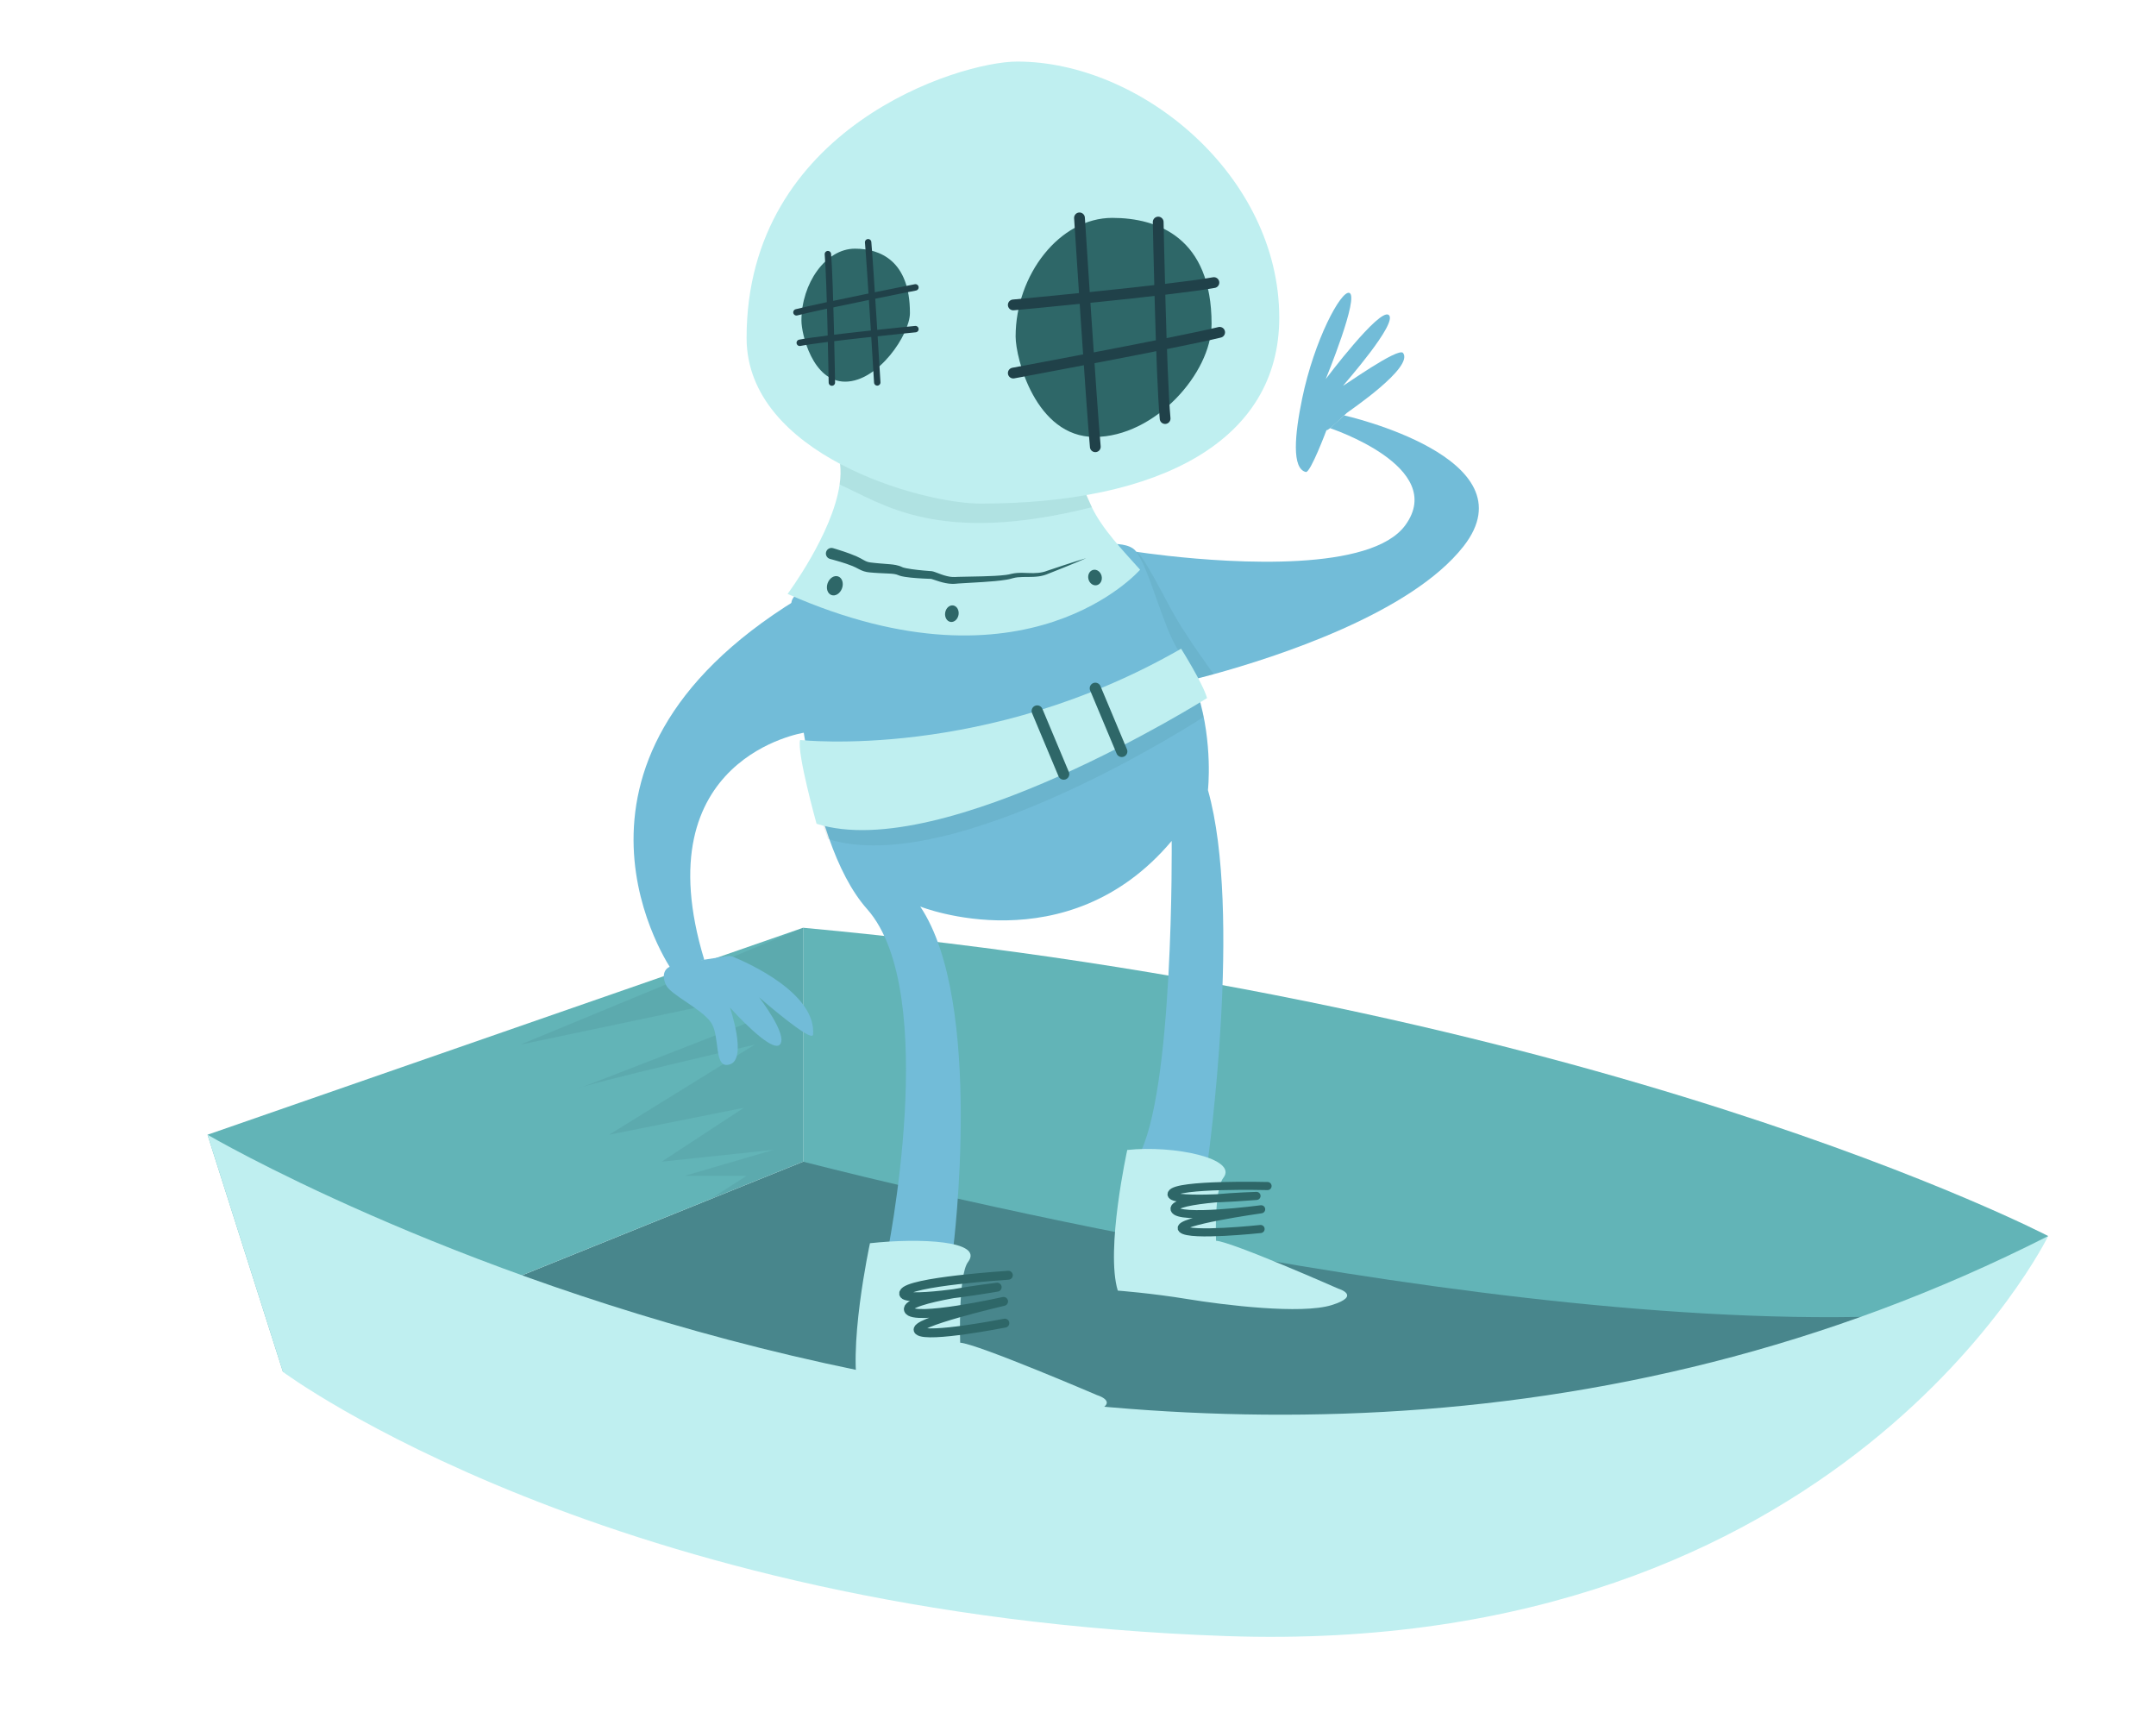 <?xml version="1.0" encoding="utf-8"?>
<!-- Generator: Adobe Illustrator 17.1.0, SVG Export Plug-In . SVG Version: 6.00 Build 0)  -->
<!DOCTYPE svg PUBLIC "-//W3C//DTD SVG 1.0//EN" "http://www.w3.org/TR/2001/REC-SVG-20010904/DTD/svg10.dtd">
<svg version="1.0" id="entire-thing" xmlns="http://www.w3.org/2000/svg" xmlns:xlink="http://www.w3.org/1999/xlink" x="0px"
	 y="0px" viewBox="0 0 800 640" enable-background="new 0 0 800 640" xml:space="preserve" preserveAspectRatio="xMidYMin meet">
<g id="dude">
	<g id="BOAT">
		<polygon fill="#48868C" points="105,509 298,431 760,458.59 586,561 		"/>
		<polygon fill="#62B4B7" points="77,421 298,344.209 298,431 105,509 		"/>
		<path fill="#62B4B7" d="M760,458.59c0,0-167-87.171-462-114.381V431c0.567,0.02,236,62.194,398.582,57.43
			C725.553,487.581,737.722,470.972,760,458.59z"/>
		<path fill="#BFEFF0" d="M77,421c0,0,351,206.18,683,37.59c0,0-76.272,156.41-305.136,148.41S105,509,105,509L77,421z"/>
		<g>
			<path opacity="0.2" fill="#48868C" d="M298,431v-86.791l-105,43.395l83-17.475l1.914,9.134c0,0-66.646,26.103-63.914,24.737
				c4-2,66-16.395,66-16.395L226,421l50-10l-30.5,20l41.5-4.395l-33,9.66h23L263.359,445L298,431z"/>
		</g>
	</g>
	<g id="SUIT">
		<path fill="#72BCD8" d="M543.08,202.65c-19.57,25.06-69.91,41.21-92.71,47.48c-3.16,0.86-5.78,1.53-7.73,2.02
			c-2.44,0.6-3.81,0.91-3.81,0.91l-18.47-48.53c0,0,0.44,0.07,1.27,0.19c1.99,0.3,6.22,0.89,11.88,1.52
			c24.39,2.7,75.34,6.01,87.97-11.42c15.65-21.6-27.949-35.957-27.949-35.957l5.228-4.747
			C498.759,154.116,568.75,169.78,543.08,202.65z"/>
		<path opacity="0.1" fill="#2E6768" d="M442.64,252.15c0.377,0.951-9.358-9.859-14.896-22.371
			c-5.182-11.708-6.182-25.146-6.114-25.059c1.99,0.3,9.641,15.338,13.314,22.076c4.892,8.976,15.426,23.334,15.426,23.334
			C447.21,250.99,444.59,251.66,442.64,252.15z"/>
		<path fill="#72BCD8" d="M448.22,430.26l-25.99-0.94C435.7,406.15,434.76,312,434.76,312c-38.82,46.11-93.3,24.34-93.3,24.34
			c23.79,35.37,12.24,126.77,12.24,126.77l-24.76,3.47c0,0,20.35-98.31-7.2-129.31c-23.47-26.39-27.49-96.48-28.13-112.99
			c-0.08-2.08,1.42-3.87,3.48-4.16l107.33-16.96l6.96-1.1c2.44-0.55,7.8-0.16,9.84,2.16c0.14,0.15,0.27,0.32,0.41,0.5
			c4.82,6.34,9.85,27.55,15.32,36.13c2.33,3.65,4.2,7.46,5.69,11.3c0.73,1.84,1.37,3.68,1.92,5.52c5.59,18.29,3.66,35.46,3.66,35.46
			C461.06,338.53,448.22,430.26,448.22,430.26z"/>
		<path fill="#72BCD8" d="M298.458,271.812c0,0-60,9.109-37.145,84.248l-11.897,4.07c0,0-53.536-76.391,46.335-137.754"/>
	</g>
	<g id="HANDS">
		<path fill="#72BCD8" d="M261.313,356.06l8.539-1.323c0.743-0.115,1.5-0.025,2.196,0.261c5.593,2.298,30.829,13.541,29.651,28.848
			C301.434,387.29,281.655,370,281.655,370s10.902,14.111,7.722,17.555s-18.549-13.779-18.549-13.779s6.492,18.814,0.133,21.066
			c-6.36,2.252-3.577-10.334-7.155-15.502s-14.972-10.202-16.694-13.912c-1.722-3.71-0.53-6.36,2.252-7.022
			C252.147,357.745,261.313,356.06,261.313,356.06z"/>
		<path fill="#72BCD8" d="M492.219,159.54c0,0-5.98,15.981-7.67,15.58c-5.26-1.248-4.179-13.735-1.361-27.305
			c4.538-21.849,14.368-39.969,17.434-39.164c4.02,1.055-8.688,31.976-8.688,31.976s19.914-26.457,23.357-23.788
			c3.668,2.843-16.476,25.632-16.907,26.235s20.52-14.438,22.244-12.115c3.997,5.383-19.941,21.46-20.893,22.257
			S492.477,160.315,492.219,159.54z"/>
	</g>
	<g id="HELMET">
		<path fill="#BFEFF0" d="M423.04,211.37c0,0-41.75,48.31-130.8,8.98c0,0,16.67-22.34,19.31-40.59c0.38-2.66,0.47-5.24,0.16-7.65
			l89.25,5.94c0,0,1.48,4.41,4.18,10.14C408.94,196.2,416.638,204.217,423.04,211.37z"/>
		<path opacity="0.1" fill="#2E6768" d="M405.14,188.19c-57.14,14.351-77.651-1.346-93.59-8.43c0.38-2.66,0.47-5.24,0.16-7.65
			l89.25,5.94C400.96,178.05,402.44,182.46,405.14,188.19z"/>
		<path fill="#BFEFF0" d="M377.435,22.843c-21.524,0-100.408,24.602-100.408,102.521c0,43.412,64.933,61.48,86.824,61.48
			c66.417,0,110.829-23.248,110.829-68.982C474.68,65.173,423.445,22.843,377.435,22.843z"/>
		<path fill="#2E6768" d="M376.854,124.858c0,7.986,7.405,37.255,29.297,37.255c22.263,0,43.412-23.632,43.412-41.945
			c0-31.91-19.885-39.331-36.854-39.331C393.159,80.838,376.854,101.988,376.854,124.858z"/>
		<path fill="#2E6768" d="M297.377,118.985c0,4.848,4.1,22.616,16.222,22.616c12.327,0,24.038-17.579,24.038-25.463
			c0-19.371-11.011-23.876-20.407-23.876C306.406,92.262,297.377,105.101,297.377,118.985z"/>
		<path fill="none" stroke="#204149" stroke-width="4" stroke-linecap="round" stroke-miterlimit="10" d="M400.55,80.838
			c0,0,4.407,69.048,5.872,84.914"/>
		<path fill="none" stroke="#204149" stroke-width="4" stroke-linecap="round" stroke-miterlimit="10" d="M429.758,82.389
			c0,0,1.099,57.031,2.564,72.897"/>
		<path fill="none" stroke="#204149" stroke-width="4" stroke-linecap="round" stroke-miterlimit="10" d="M375.99,138.413
			c0,0,61.09-11.331,76.568-15.117"/>
		<path fill="none" stroke="#204149" stroke-width="4" stroke-linecap="round" stroke-miterlimit="10" d="M375.99,113.129
			c0,0,58.763-5.421,74.437-8.286"/>
		<path fill="none" stroke="#204149" stroke-width="2.377" stroke-linecap="round" stroke-miterlimit="10" d="M325.514,141.888
			c0,0-2.541-42.295-3.386-52.014"/>
		<path fill="none" stroke="#204149" stroke-width="2.377" stroke-linecap="round" stroke-miterlimit="10" d="M308.673,141.939
			c0,0-0.634-37.934-1.478-47.653"/>
		<path fill="none" stroke="#204149" stroke-width="2.377" stroke-linecap="round" stroke-miterlimit="10" d="M339.676,106.621
			c0,0-35.226,6.94-44.15,9.26"/>
		<path fill="none" stroke="#204149" stroke-width="2.377" stroke-linecap="round" stroke-miterlimit="10" d="M339.676,122.109
			c0,0-33.884,3.321-42.922,5.076"/>
		<g>
			<path fill="#2E6768" d="M309.124,203.377c0,0,0.372,0.111,1.07,0.318c0.695,0.212,1.709,0.528,2.996,0.961
				c1.289,0.444,2.844,0.98,4.654,1.768c0.463,0.227,0.941,0.462,1.433,0.704c0.422,0.233,0.856,0.473,1.302,0.72
				c0.898,0.488,1.402,0.697,2.455,0.838c1.019,0.138,2.236,0.248,3.428,0.352c1.225,0.099,2.492,0.202,3.794,0.308
				c1.313,0.126,2.915,0.287,4.489,1.05c-0.034-0.015,0.128,0.056-0.067-0.029l0.03,0.012l0.059,0.024l0.119,0.049l0.23,0.092
				c0.101,0.024,0.2,0.052,0.3,0.085c0.278,0.067,0.584,0.149,0.907,0.208c0.634,0.133,1.315,0.235,1.996,0.336
				c1.371,0.196,2.793,0.349,4.233,0.486c0.72,0.061,1.445,0.122,2.173,0.183l0.54,0.038l0.38,0.027
				c0.113,0.02,0.138,0.014,0.322,0.055c0.151,0.033,0.332,0.077,0.455,0.115l0.305,0.1l0.564,0.203
				c1.42,0.543,2.75,1.052,4.116,1.376c0.679,0.168,1.356,0.273,2.015,0.313c0.345,0.029,0.626,0.011,0.999,0.003l1.151-0.053
				c3.043-0.064,6.087-0.127,9.083-0.19c2.969-0.089,5.91-0.185,8.653-0.534c0.333-0.056,0.677-0.099,0.998-0.163l0.996-0.229
				c0.324-0.086,0.7-0.155,1.089-0.213c0.382-0.062,0.733-0.085,1.096-0.119c1.435-0.091,2.799-0.019,4.094,0.025
				c2.601,0.115,4.929-0.007,7.016-0.84c2.16-0.723,4.14-1.385,5.895-1.972c1.762-0.567,3.299-1.061,4.564-1.468
				c2.543-0.779,3.996-1.224,3.996-1.224s-1.398,0.597-3.846,1.643c-1.23,0.505-2.723,1.119-4.436,1.823
				c-1.72,0.684-3.661,1.455-5.778,2.296c-1.027,0.453-2.295,0.824-3.546,0.988c-1.267,0.18-2.575,0.212-3.887,0.217
				c-1.313,0.005-2.634-0.009-3.931,0.124c-0.317,0.042-0.653,0.078-0.952,0.14c-0.294,0.055-0.601,0.118-0.95,0.224l-1.048,0.283
				c-0.367,0.088-0.726,0.148-1.092,0.223c-2.892,0.481-5.836,0.684-8.834,0.891c-2.977,0.177-6.001,0.356-9.025,0.536l-1.121,0.095
				c-0.384,0.025-0.861,0.066-1.274,0.046c-0.855-0.018-1.686-0.12-2.482-0.284c-1.593-0.313-3.105-0.834-4.494-1.303l-0.496-0.157
				l-0.229-0.066c-0.056-0.013-0.057-0.01-0.086-0.023c0.006-0.012-0.158-0.021-0.228-0.032c0.042,0.003-0.143-0.012,0.086,0.006
				l-0.037-0.001l-0.075-0.002l-0.15-0.003l-0.571-0.018c-0.75-0.034-1.495-0.068-2.237-0.102c-1.481-0.083-2.943-0.184-4.397-0.334
				c-0.73-0.08-1.45-0.16-2.19-0.284c-0.367-0.053-0.739-0.133-1.136-0.217l-0.698-0.193l-0.252-0.09l-0.121-0.044l-0.06-0.022
				l-0.157-0.065c-0.925-0.406-2.047-0.518-3.322-0.584c-1.302-0.062-2.568-0.122-3.792-0.18c-1.256-0.073-2.406-0.138-3.648-0.267
				c-0.613-0.071-1.304-0.169-1.981-0.394c-0.689-0.207-1.256-0.499-1.743-0.739c-0.47-0.242-0.928-0.477-1.374-0.706
				c-0.396-0.179-0.781-0.354-1.154-0.522c-1.604-0.642-3.115-1.12-4.35-1.503c-1.243-0.377-2.231-0.654-2.903-0.837
				c-0.672-0.179-1.031-0.274-1.031-0.274l-0.025-0.007c-1.108-0.294-1.767-1.431-1.473-2.539s1.431-1.767,2.539-1.473
				C309.081,203.364,309.107,203.372,309.124,203.377z"/>
		</g>

			<ellipse transform="matrix(0.939 0.343 -0.343 0.939 93.491 -93.132)" fill="#2E6768" cx="309.768" cy="217.469" rx="2.835" ry="3.672"/>

			<ellipse transform="matrix(0.986 0.167 -0.167 0.986 42.836 -55.671)" fill="#2E6768" cx="353.307" cy="227.537" rx="2.509" ry="3.095"/>

			<ellipse transform="matrix(0.97 -0.242 0.242 0.97 -39.788 104.707)" fill="#2E6768" cx="406.422" cy="214.35" rx="2.509" ry="2.917"/>
	</g>
	<g id="BELT">
		<path opacity="0.1" fill="#2E6768" d="M298.889,279.545c0,0,69.022,7.772,141.374-33.863c0,0,4.898,14.939,6.379,20.305
			c0,0-92.446,60.273-139.448,45.284C307.194,311.271,297.606,284.223,298.889,279.545z"/>
		<path fill="#BFEFF0" d="M296.889,274.545c0,0,69.022,7.772,141.374-33.863c0,0,8.142,12.953,9.622,18.319
			c0,0-97.889,61.62-144.89,46.631C302.996,305.633,295.606,279.223,296.889,274.545z"/>

			<line fill="none" stroke="#2E6768" stroke-width="4.15" stroke-linecap="round" stroke-miterlimit="10" x1="384.864" y1="263.777" x2="394.687" y2="287.21"/>

			<line fill="none" stroke="#2E6768" stroke-width="4.15" stroke-linecap="round" stroke-miterlimit="10" x1="406.422" y1="255.364" x2="416.245" y2="278.796"/>
	</g>
	<g id="SHOES">
		<path fill="#BFEFF0" d="M418.279,426.652c0,0-8.142,37.009-3.516,52.183c0,0,12.398,0.925,25.906,3.146
			c13.508,2.221,42.19,5.736,53.478,2.221c11.288-3.516,2.406-6.106,2.406-6.106s-39.415-17.394-45.336-17.764
			c0,0-0.727-18.903,2.708-23.316C459.544,429.798,435.488,424.802,418.279,426.652z"/>
		<path fill="#BFEFF0" d="M322.806,461.254c0,0-8.769,40.556-3.787,57.184c0,0,13.352,1.014,27.901,3.447
			c14.548,2.433,45.438,6.286,57.595,2.433c12.157-3.853,2.591-6.692,2.591-6.692s-44.449-19.061-50.826-19.467
			c0,0-0.783-25.098,2.917-29.934C365.247,460.318,341.34,459.227,322.806,461.254z"/>
		<path fill="none" stroke="#2E6768" stroke-width="3" stroke-linecap="round" stroke-linejoin="round" stroke-miterlimit="10" d="
			M470.335,440.039c0,0-33.844-0.862-35.568,2.802c-1.559,3.313,25.423,1.34,30.616,0.931c0.551-0.043,0.857-0.069,0.857-0.069
			s-31.472,0.862-30.395,4.958s32.119,0,32.119,0s-32.119,4.501-29.317,7.316c2.802,2.815,29.101,0,29.101,0"/>

			<path fill="none" stroke="#2E6768" stroke-width="3.308" stroke-linecap="round" stroke-linejoin="round" stroke-miterlimit="10" d="
			M374.152,473.137c0,0-37.263,2.342-38.801,6.536c-1.391,3.791,28.059-0.999,33.723-1.953c0.601-0.101,0.934-0.159,0.934-0.159
			s-34.49,4.006-32.908,8.401c1.582,4.395,35.284-3.122,35.284-3.122s-34.847,8.067-31.495,10.887
			c3.352,2.82,31.969-2.829,31.969-2.829"/>
	</g>
</g>
</svg>
